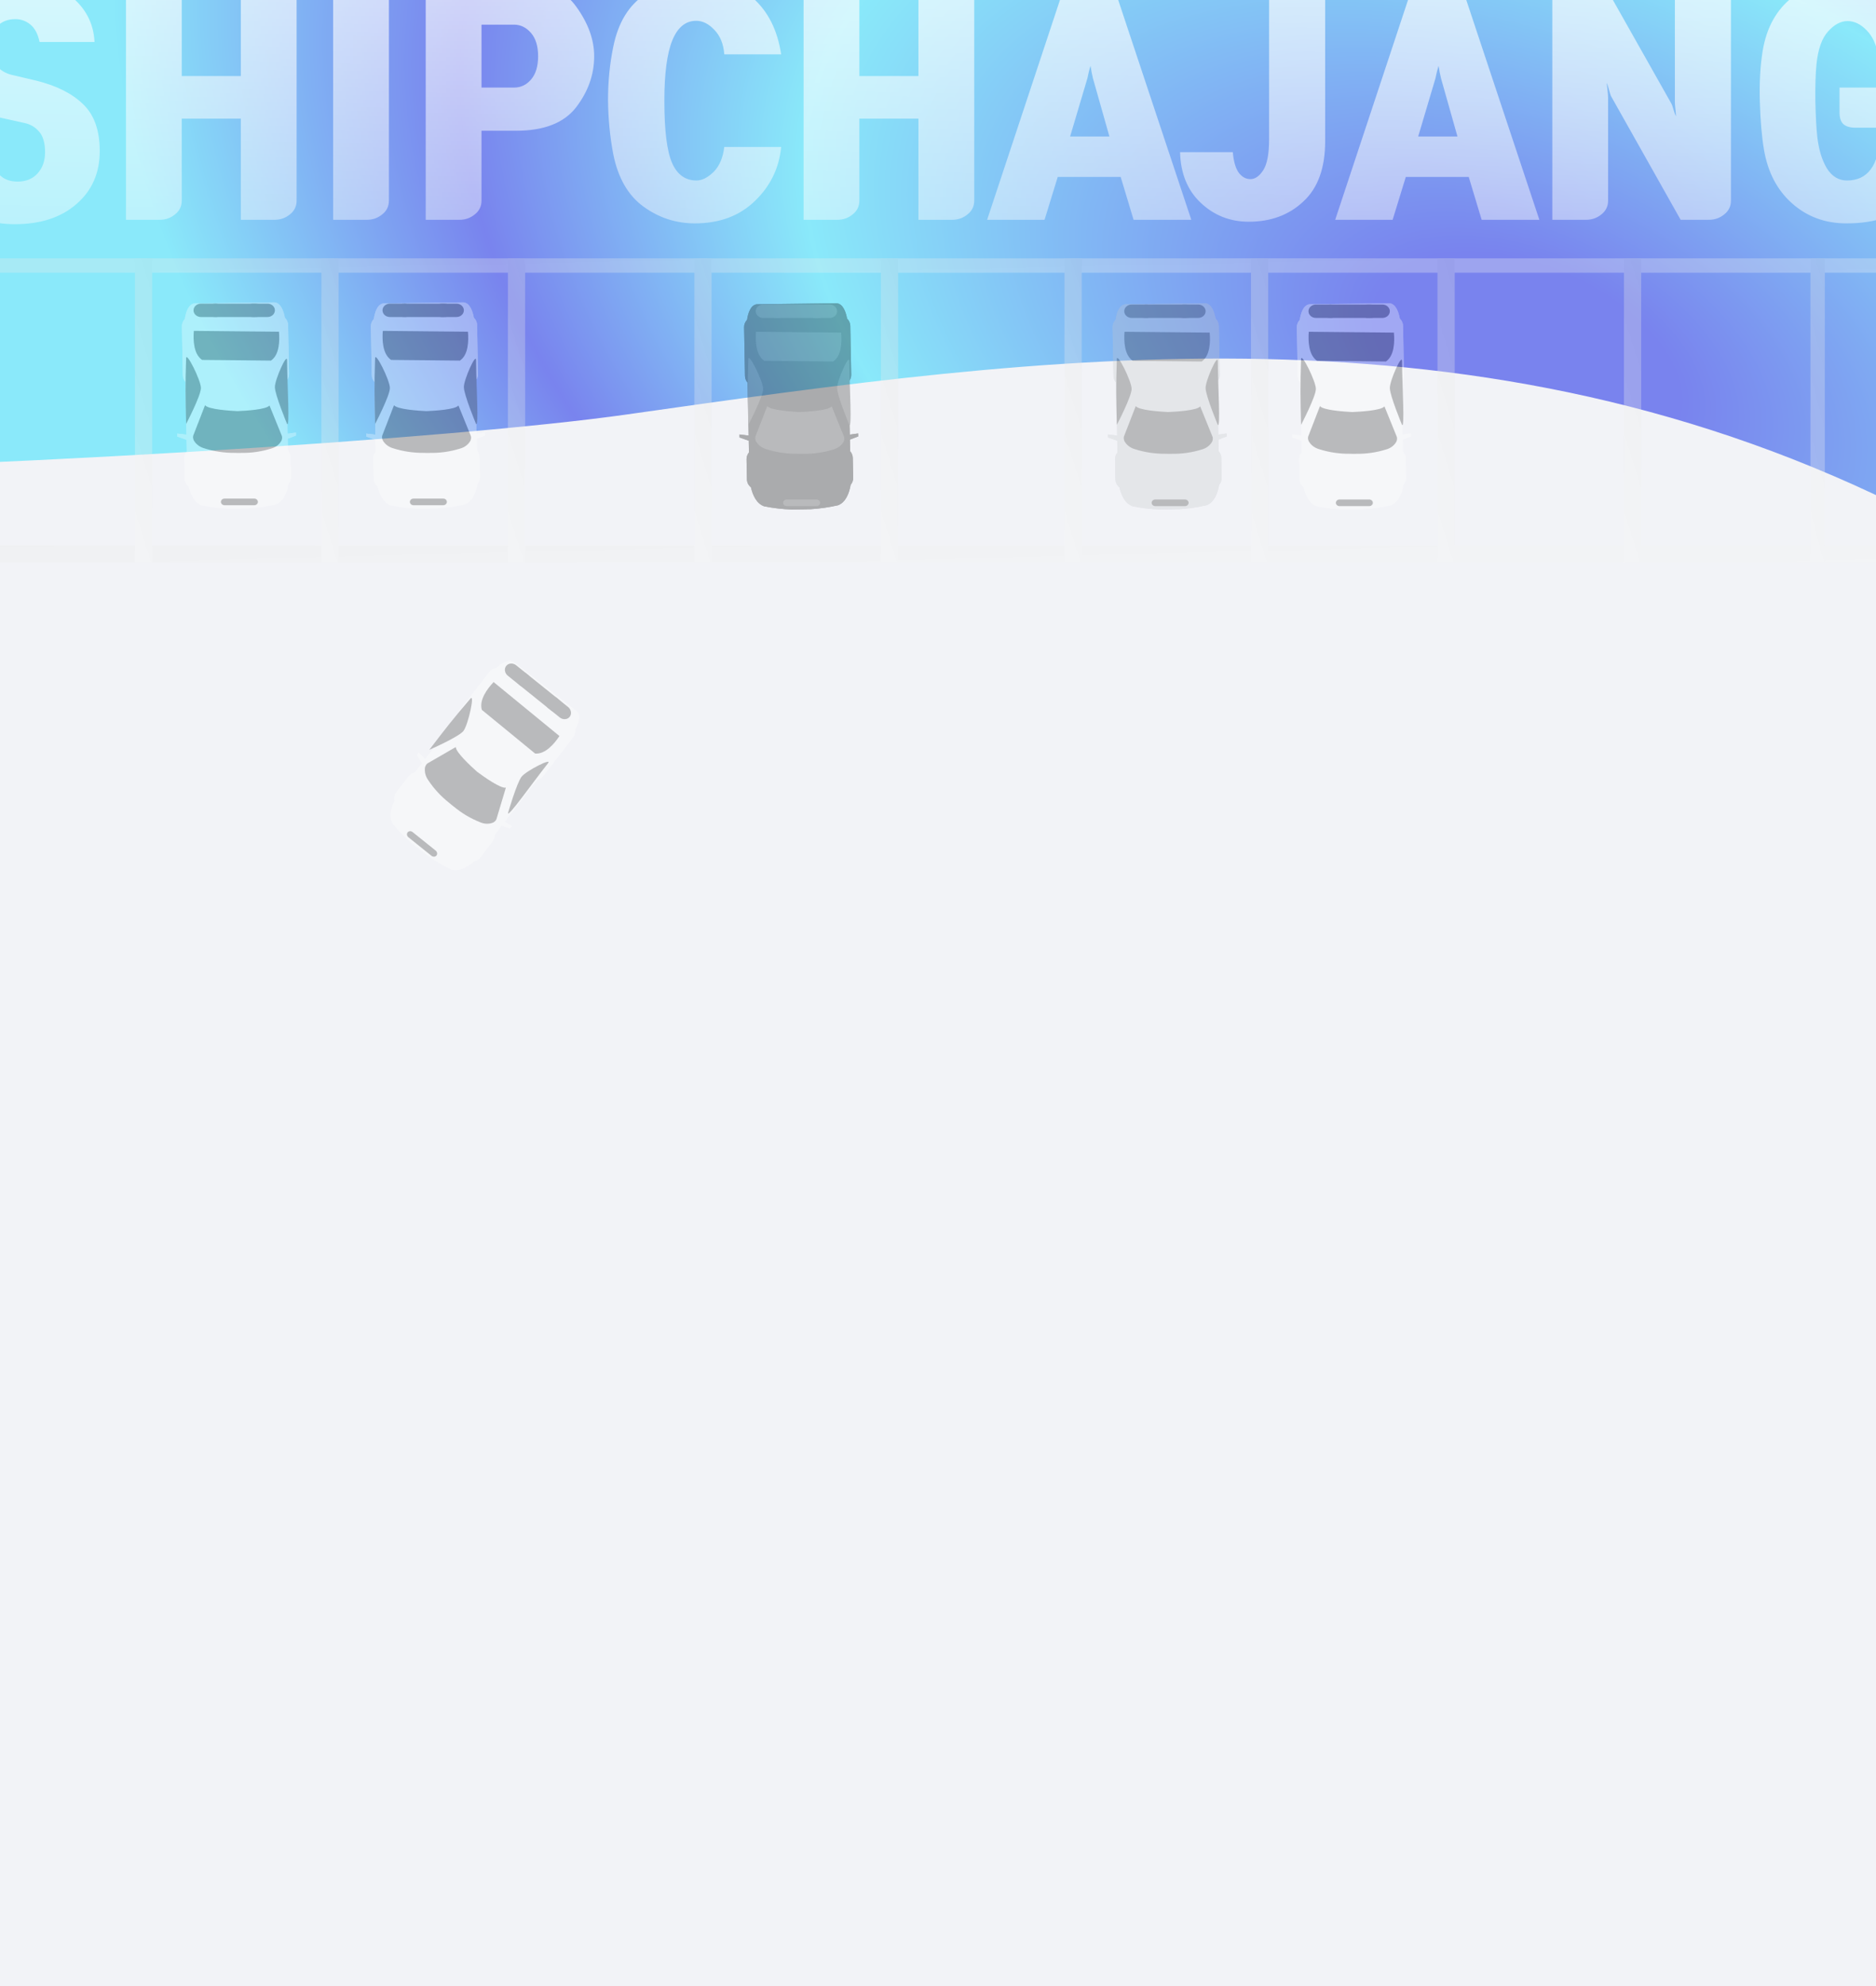 <svg width="1024" height="1084" viewBox="0 0 1024 1084" fill="none" xmlns="http://www.w3.org/2000/svg">
<g clip-path="url(#clip0_4317_14192)">
<rect width="1024" height="1084" fill="#F2F3F7"/>
<g filter="url(#filter0_f_4317_14192)">
<path d="M1045.19 280.569C1296.59 408.639 1251.22 527.902 1477.5 480C1743.11 344.072 1531.31 259.907 1514.53 155.514C1493.56 25.023 1612.38 -181.588 1444.63 -284.893C1276.88 -388.199 1265.8 -653.146 1070.09 -500.906C874.374 -348.666 318.651 -326.345 26.121 -45.551C-53.485 30.861 -902.704 98.922 -790.868 204.557C-693.012 296.989 161.226 251.902 341.99 226.204L342.152 226.181C570.645 193.698 808.326 159.908 1045.19 280.569Z" fill="url(#paint0_angular_4317_14192)" fill-opacity="0.8"/>
</g>
<path d="M54.45 82.45C54.45 94.35 50.25 103.95 41.85 111.25C33.45 118.65 22.2 122.35 8.1 122.35C-4.3 122.35 -14.7 118.95 -23.1 112.15C-31.5 105.45 -35.7 96.15 -35.7 84.25H-4.2C-3.7 89.45 -2.3 93.25 3.03984e-06 95.65C2.4 97.95 5.6 99.1 9.6 99.1C14.2 99.1 17.85 97.6 20.55 94.6C23.25 91.6 24.6 87.75 24.6 83.05C24.6 78.15 23.55 74.45 21.45 71.95C19.35 69.45 16.7 67.85 13.5 67.15L-0.75 64C-11.35 61.6 -19.7 57.15 -25.8 50.65C-31.9 44.05 -34.95 36.3 -34.95 27.4C-34.95 16.1 -31.05 6.65 -23.25 -0.95C-15.35 -8.55 -4.35 -12.35 9.75 -12.35C20.65 -12.35 30.2 -9 38.4 -2.3C46.7 4.3 51.1 12.7 51.6 22.9H21.6C20.7 18.6 19.05 15.45 16.65 13.45C14.25 11.45 11.5 10.45 8.4 10.45C4.1 10.45 0.7 11.85 -1.8 14.65C-4.2 17.45 -5.4 21.25 -5.4 26.05C-5.4 30.05 -4.3 33.3 -2.1 35.8C0.2 38.3 2.9 39.95 6 40.75L19.95 44.05C30.85 46.75 39.3 51 45.3 56.8C51.4 62.6 54.45 71.15 54.45 82.45ZM131.455 119.95V64.75H99.205V109.45C99.205 112.55 98.005 115.05 95.605 116.95C93.205 118.95 90.405 119.95 87.205 119.95H68.755V-9.95H99.205V41.5H131.455V-9.95H161.905V109.45C161.905 112.55 160.705 115.05 158.305 116.95C155.905 118.95 153.105 119.95 149.905 119.95H131.455ZM181.837 -9.95H212.288V109.45C212.288 112.55 211.088 115.05 208.688 116.95C206.288 118.95 203.488 119.95 200.288 119.95H181.837V-9.95ZM293.728 30.7C293.728 25.2 292.428 20.95 289.828 17.95C287.228 14.95 284.128 13.45 280.528 13.45H262.828V47.8H280.528C284.228 47.8 287.328 46.35 289.828 43.45C292.428 40.45 293.728 36.2 293.728 30.7ZM232.378 119.95V-9.95H281.728C297.228 -9.95 308.178 -5.4 314.578 3.7C321.078 12.7 324.328 21.7 324.328 30.7C324.328 40.7 321.028 50 314.428 58.6C307.828 67.1 296.928 71.35 281.728 71.35H262.828V109.45C262.828 112.55 261.628 115.05 259.228 116.95C256.828 118.95 254.028 119.95 250.828 119.95H232.378ZM426.386 80.2C425.286 91.7 420.536 101.5 412.136 109.6C403.736 117.8 392.786 121.9 379.286 121.9C368.986 121.9 359.636 118.85 351.236 112.75C342.836 106.65 337.336 97.1 334.736 84.1C332.936 74.6 331.986 64.8 331.886 54.7C331.886 44.5 332.836 34.8 334.736 25.6C337.436 12.2 343.336 2.6 352.436 -3.2C361.536 -9.1 370.486 -12.05 379.286 -12.05C392.086 -12.05 402.636 -8.4 410.936 -1.1C419.236 6.2 424.386 16.45 426.386 29.65H395.336C394.936 24.05 393.136 19.6 389.936 16.3C386.836 13 383.536 11.35 380.036 11.35C374.236 11.35 369.886 14.9 366.986 22C364.086 29.1 362.636 40.1 362.636 55C362.636 71.2 364.036 82.5 366.836 88.9C369.636 95.3 374.086 98.5 380.186 98.5C383.186 98.5 386.286 96.95 389.486 93.85C392.686 90.65 394.636 86.1 395.336 80.2H426.386ZM501.328 119.95V64.75H469.078V109.45C469.078 112.55 467.878 115.05 465.478 116.95C463.078 118.95 460.278 119.95 457.078 119.95H438.628V-9.95H469.078V41.5H501.328V-9.95H531.778V109.45C531.778 112.55 530.578 115.05 528.178 116.95C525.778 118.95 522.978 119.95 519.778 119.95H501.328ZM618.761 119.95L611.711 96.55H577.361L570.161 119.95H538.811L581.861 -9.95H607.061L650.261 119.95H618.761ZM595.211 35.95C595.011 36.65 594.711 37.75 594.311 39.25C594.011 40.75 593.761 41.9 593.561 42.7L584.111 74.5H605.561L596.561 42.7C596.361 41.9 596.111 40.75 595.811 39.25C595.611 37.75 595.411 36.65 595.211 35.95ZM723.329 77.05C723.329 91.65 719.379 102.6 711.479 109.9C703.679 117.3 693.729 121 681.629 121C671.429 121 662.679 117.55 655.379 110.65C648.179 103.85 644.429 94.65 644.129 83.05H672.929C673.329 87.95 674.379 91.65 676.079 94.15C677.879 96.55 680.029 97.75 682.529 97.75C685.129 97.75 687.479 96.1 689.579 92.8C691.679 89.5 692.729 83.9 692.729 76V-9.95H723.329V77.05ZM808.751 119.95L801.701 96.55H767.351L760.151 119.95H728.801L771.851 -9.95H797.051L840.251 119.95H808.751ZM785.201 35.95C785.001 36.65 784.701 37.75 784.301 39.25C784.001 40.75 783.751 41.9 783.551 42.7L774.101 74.5H795.551L786.551 42.7C786.351 41.9 786.101 40.75 785.801 39.25C785.601 37.75 785.401 36.65 785.201 35.95ZM917.37 119.95L879.27 52.3C879.07 51.8 878.72 50.65 878.22 48.85C877.72 46.95 877.32 45.75 877.02 45.25C877.12 45.95 877.27 47.35 877.47 49.45C877.67 51.45 877.77 52.75 877.77 53.35V109.45C877.77 112.55 876.57 115.05 874.17 116.95C871.77 118.95 868.97 119.95 865.77 119.95H847.32V-9.95H874.77L912.12 56.2C912.52 56.8 912.97 58 913.47 59.8C913.97 61.5 914.42 62.75 914.82 63.55C914.82 62.75 914.72 61.45 914.52 59.65C914.32 57.85 914.22 56.6 914.22 55.9V-9.95H944.82V109.45C944.82 112.55 943.62 115.05 941.22 116.95C938.82 118.95 936.02 119.95 932.82 119.95H917.37ZM1004.1 47.8H1056V67.9C1056 86.9 1052 100.65 1044 109.15C1036 117.65 1023.95 121.9 1007.85 121.9C996.25 121.9 986.35 118.25 978.15 110.95C970.05 103.75 964.95 94 962.85 81.7C961.65 74.6 960.9 65.9 960.6 55.6C960.3 45.3 960.8 36.1 962.1 28C964.2 15.1 969.65 5.25 978.45 -1.55C987.35 -8.45 997.25 -11.9 1008.15 -11.9C1020.75 -11.9 1031.65 -7.8 1040.85 0.4C1050.15 8.5 1055.15 18.5 1055.85 30.4H1025.25C1024.25 24.4 1022.1 19.75 1018.8 16.45C1015.6 13.15 1012.15 11.5 1008.45 11.5C1004.75 11.5 1001.2 13.4 997.8 17.2C994.4 21 992.3 27 991.5 35.2C991 40.3 990.8 47.05 990.9 55.45C991.1 63.75 991.45 70.15 991.95 74.65C992.75 81.65 994.5 87.4 997.2 91.9C1000 96.3 1003.65 98.5 1008.15 98.5C1013.75 98.5 1018.05 96.5 1021.05 92.5C1024.15 88.5 1025.7 82.65 1025.7 74.95V69.7H1012.8C1009.9 69.7 1007.7 69.05 1006.2 67.75C1004.8 66.45 1004.1 64.35 1004.1 61.45V47.8Z" fill="url(#paint1_linear_4317_14192)"/>
<g opacity="0.3">
<rect x="-700" y="307.004" width="9.396" height="1982.65" transform="rotate(-90 -700 307.004)" fill="url(#paint2_linear_4317_14192)"/>
<rect x="-700" y="148.83" width="7.83" height="1982.65" transform="rotate(-90 -700 148.83)" fill="url(#paint3_linear_4317_14192)"/>
<rect x="73.641" y="141" width="9.396" height="166.004" fill="url(#paint4_linear_4317_14192)"/>
<rect x="175.438" y="141" width="9.396" height="166.004" fill="url(#paint5_linear_4317_14192)"/>
<rect x="784.641" y="141" width="9.396" height="166.004" fill="url(#paint6_linear_4317_14192)"/>
<rect x="886.436" y="141" width="9.396" height="166.004" fill="url(#paint7_linear_4317_14192)"/>
<rect x="988.23" y="141" width="7.83" height="166.004" fill="url(#paint8_linear_4317_14192)"/>
<rect x="682.846" y="141" width="9.396" height="166.004" fill="url(#paint9_linear_4317_14192)"/>
<rect x="581.051" y="141" width="9.396" height="166.004" fill="url(#paint10_linear_4317_14192)"/>
<rect x="480.822" y="141" width="9.396" height="166.004" fill="url(#paint11_linear_4317_14192)"/>
<rect x="379.027" y="141" width="9.396" height="166.004" fill="url(#paint12_linear_4317_14192)"/>
<rect x="277.232" y="141" width="9.396" height="166.004" fill="url(#paint13_linear_4317_14192)"/>
<g filter="url(#filter1_d_4317_14192)">
<path d="M236.665 275.449L229.031 275.551L228.366 275.561C223.326 275.374 218.313 274.785 213.388 273.799C209.114 272.356 207.1 267.474 206.161 263.441C205.47 262.888 204.918 262.209 204.541 261.448C204.165 260.687 203.972 259.862 203.977 259.029L203.776 248.189C203.733 246.833 204.196 245.503 205.091 244.414L205.061 242.828L204.969 238.009L199.959 236.243L199.927 234.603L204.922 235.193L204.388 206.39C203.451 205.327 202.936 204.01 202.926 202.651L202.439 176.163C202.386 174.661 202.962 173.197 204.051 172.061C204.52 168.846 205.814 163.939 209.42 163.551L231.19 163.279L252.968 163.007C256.578 163.289 258.057 168.178 258.643 171.375C259.776 172.48 260.407 173.93 260.411 175.437L260.91 201.925C260.954 203.281 260.491 204.611 259.595 205.7L260.134 234.689L264.679 234.045L264.711 235.685L260.181 237.403L260.268 242.13L260.33 243.743C261.245 244.803 261.747 246.107 261.757 247.452L261.958 258.291C261.993 259.658 261.515 260.994 260.602 262.084C259.879 266.242 258.091 271.626 253.646 273.254C248.758 274.362 243.77 275.077 238.742 275.389L236.666 275.416L236.665 275.449Z" fill="white"/>
</g>
<g filter="url(#filter2_d_4317_14192)">
<path d="M236.665 275.449L229.031 275.551L228.366 275.561C223.326 275.374 218.313 274.785 213.388 273.799C209.114 272.356 207.1 267.474 206.161 263.441C205.47 262.888 204.918 262.209 204.541 261.448C204.165 260.687 203.972 259.862 203.977 259.029L203.776 248.189C203.733 246.833 204.196 245.503 205.091 244.414L205.061 242.828L204.969 238.009L199.959 236.243L199.927 234.603L204.922 235.193L204.388 206.39C203.451 205.327 202.936 204.01 202.926 202.651L202.439 176.163C202.386 174.661 202.962 173.197 204.051 172.061C204.52 168.846 205.814 163.939 209.42 163.551L231.19 163.279L252.968 163.007C256.578 163.289 258.057 168.178 258.643 171.375C259.776 172.48 260.407 173.93 260.411 175.437L260.91 201.925C260.954 203.281 260.491 204.611 259.595 205.7L260.134 234.689L264.679 234.045L264.711 235.685L260.181 237.403L260.268 242.13L260.33 243.743C261.245 244.803 261.747 246.107 261.757 247.452L261.958 258.291C261.993 259.658 261.515 260.994 260.602 262.084C259.879 266.242 258.091 271.626 253.646 273.254C248.758 274.362 243.77 275.077 238.742 275.389L236.666 275.416L236.665 275.449Z" fill="white"/>
</g>
<path d="M221.214 173.005C217.363 173.005 214.24 171.373 214.24 169.359C214.24 167.345 217.363 165.712 221.214 165.712L242.136 165.712C245.988 165.712 249.11 167.345 249.11 169.359C249.11 171.373 245.988 173.005 242.136 173.005L221.214 173.005Z" fill="#333333"/>
<path d="M212.825 173.007C210.595 173.007 208.787 171.375 208.787 169.361C208.787 167.347 210.595 165.714 212.825 165.714L220.899 165.714C223.129 165.714 224.937 167.347 224.937 169.361C224.937 171.375 223.129 173.007 220.899 173.007L212.825 173.007Z" fill="#333333"/>
<path d="M225.753 275.72C224.638 275.72 223.734 274.904 223.734 273.897C223.734 272.89 224.638 272.074 225.753 272.074L241.903 272.074C243.018 272.074 243.921 272.89 243.921 273.897C243.921 274.904 243.018 275.72 241.903 275.72L225.753 275.72Z" fill="#333333"/>
<path d="M241.084 173.007C238.854 173.007 237.047 171.374 237.047 169.36C237.047 167.346 238.854 165.713 241.084 165.713L249.159 165.713C251.389 165.713 253.196 167.346 253.196 169.36C253.196 171.374 251.389 173.007 249.159 173.007L241.084 173.007Z" fill="#333333"/>
<path d="M234.574 247.184L234.576 247.155C240.209 247.262 245.808 246.467 251.113 244.807C252.366 244.473 253.525 243.904 254.513 243.137C255.502 242.37 256.299 241.422 256.851 240.354L256.854 240.295C256.949 240.056 257.02 239.809 257.066 239.558C257.183 239.025 257.165 238.474 257.015 237.945L250.252 221.284C248.495 223.534 237.025 224.196 232.686 224.372C228.352 224.15 216.876 223.405 215.064 221.14L208.623 237.738C208.484 238.266 208.478 238.818 208.605 239.351C208.655 239.603 208.729 239.851 208.826 240.093L208.835 240.151C209.411 241.225 210.227 242.18 211.231 242.956C212.236 243.731 213.406 244.311 214.668 244.657C220.001 246.356 225.614 247.195 231.25 247.134L231.248 247.163C231.81 247.167 232.36 247.169 232.901 247.168C233.443 247.166 233.992 247.176 234.554 247.176L234.574 247.184Z" fill="#333333"/>
<path d="M213.769 196.422L236.463 196.636L250.184 196.781L251.045 196.789C255.669 193.68 255.869 186.072 255.415 181.02L208.944 180.568C208.549 185.611 208.81 193.223 213.466 196.42L213.769 196.422Z" fill="#333333"/>
<path d="M204.749 195.588C204.259 209.559 204.372 217.393 204.749 231.362C204.749 231.362 212.824 215.933 212.824 211.747C212.824 207.56 204.749 191.384 204.749 195.588Z" fill="#333333"/>
<path d="M259.841 196.544C259.993 211.485 261.415 233.346 259.841 231.357C259.841 231.357 253.197 215.417 253.197 211.23C253.197 207.044 259.841 192.34 259.841 196.544Z" fill="#333333"/>
<g filter="url(#filter3_d_4317_14192)">
<path d="M231.61 463.541L225.595 458.839L225.07 458.431C221.258 455.128 217.72 451.529 214.498 447.676C212.07 443.873 213.558 438.806 215.352 435.074C215.159 434.211 215.154 433.335 215.337 432.506C215.52 431.677 215.887 430.914 216.413 430.267L223.046 421.691C223.861 420.607 225.055 419.86 226.435 419.572L227.405 418.317L230.352 414.502L227.552 409.988L228.555 408.689L232.079 412.278L249.703 389.49C249.639 388.074 250.062 386.725 250.905 385.659L267.116 364.706C268.015 363.502 269.381 362.721 270.942 362.518C273.321 360.305 277.403 357.291 280.457 359.247L297.599 372.67L314.746 386.099C317.384 388.58 315.474 393.317 313.928 396.176C314.12 397.748 313.704 399.273 312.763 400.45L296.562 421.411C295.746 422.496 294.552 423.242 293.172 423.531L275.435 446.466L279.382 448.811L278.379 450.11L273.772 448.611L270.879 452.352L269.917 453.647C269.966 455.047 269.541 456.378 268.706 457.432L262.074 466.008C261.246 467.095 260.036 467.838 258.641 468.115C255.473 470.904 250.707 473.981 246.222 472.466C241.717 470.268 237.382 467.701 233.267 464.795L231.632 463.516L231.61 463.541Z" fill="white"/>
</g>
<g filter="url(#filter4_d_4317_14192)">
<path d="M231.61 463.541L225.595 458.839L225.07 458.431C221.258 455.128 217.72 451.529 214.498 447.676C212.07 443.873 213.558 438.806 215.352 435.074C215.159 434.211 215.154 433.335 215.337 432.506C215.52 431.677 215.887 430.914 216.413 430.267L223.046 421.691C223.861 420.607 225.055 419.86 226.435 419.572L227.405 418.317L230.352 414.502L227.552 409.988L228.555 408.689L232.079 412.278L249.703 389.49C249.639 388.074 250.062 386.725 250.905 385.659L267.116 364.706C268.015 363.502 269.381 362.721 270.942 362.518C273.321 360.305 277.403 357.291 280.457 359.247L297.599 372.67L314.746 386.099C317.384 388.58 315.474 393.317 313.928 396.176C314.12 397.748 313.704 399.273 312.763 400.45L296.562 421.411C295.746 422.496 294.552 423.242 293.172 423.531L275.435 446.466L279.382 448.811L278.379 450.11L273.772 448.611L270.879 452.352L269.917 453.647C269.966 455.047 269.541 456.378 268.706 457.432L262.074 466.008C261.246 467.095 260.036 467.838 258.641 468.115C255.473 470.904 250.707 473.981 246.222 472.466C241.717 470.268 237.382 467.701 233.267 464.795L231.632 463.516L231.61 463.541Z" fill="white"/>
</g>
<path d="M283.734 374.006C280.731 371.593 279.32 368.365 280.581 366.795C281.843 365.225 285.299 365.908 288.302 368.32L304.611 381.424C307.614 383.837 309.025 387.065 307.764 388.635C306.502 390.205 303.046 389.522 300.043 387.11L283.734 374.006Z" fill="#333333"/>
<path d="M277.191 368.751C275.452 367.355 275.066 364.95 276.327 363.38C277.589 361.81 280.02 361.669 281.759 363.066L288.053 368.123C289.792 369.52 290.178 371.925 288.917 373.495C287.655 375.065 285.223 375.205 283.485 373.809L277.191 368.751Z" fill="#333333"/>
<path d="M222.938 456.92C222.069 456.221 221.876 455.019 222.506 454.234C223.137 453.449 224.353 453.378 225.222 454.077L237.811 464.192C238.681 464.89 238.874 466.093 238.243 466.878C237.612 467.663 236.397 467.733 235.527 467.035L222.938 456.92Z" fill="#333333"/>
<path d="M299.22 386.45C297.482 385.054 297.095 382.649 298.357 381.079C299.618 379.509 302.05 379.368 303.788 380.765L310.083 385.822C311.821 387.219 312.207 389.624 310.946 391.194C309.684 392.764 307.253 392.905 305.515 391.508L299.22 386.45Z" fill="#333333"/>
<path d="M247.687 440.199L247.707 440.177C252.031 443.789 256.893 446.676 262.069 448.705C263.255 449.23 264.514 449.512 265.766 449.533C267.017 449.554 268.232 449.314 269.332 448.827L269.371 448.784C269.594 448.656 269.804 448.508 269.998 448.341C270.422 447.999 270.754 447.558 270.968 447.052L276.132 429.828C273.353 430.482 263.996 423.813 260.504 421.233C257.264 418.345 248.785 410.577 248.791 407.676L233.374 416.581C232.934 416.905 232.584 417.331 232.349 417.827C232.231 418.055 232.133 418.295 232.057 418.543L232.027 418.595C231.804 419.792 231.842 421.048 232.139 422.282C232.436 423.516 232.986 424.701 233.753 425.761C236.846 430.425 240.696 434.595 245.127 438.078L245.108 438.099C245.543 438.454 245.97 438.8 246.394 439.138C246.817 439.477 247.239 439.828 247.677 440.18L247.687 440.199Z" fill="#333333"/>
<path d="M263.262 387.596L280.82 401.977L291.425 410.683L292.091 411.229C297.643 411.701 302.564 405.896 305.374 401.674L269.432 372.214C265.965 375.899 261.401 381.996 263.028 387.404L263.262 387.596Z" fill="#333333"/>
<path d="M256.752 381.296C247.619 391.88 242.801 398.058 234.345 409.184C234.345 409.184 250.304 402.214 252.926 398.95C255.548 395.687 259.385 378.018 256.752 381.296Z" fill="#333333"/>
<path d="M299.099 416.547C289.859 428.29 277.275 446.222 277.294 443.686C277.294 443.686 282.1 427.098 284.722 423.835C287.344 420.571 301.732 413.269 299.099 416.547Z" fill="#333333"/>
<g filter="url(#filter5_d_4317_14192)">
<path d="M133.514 275.449L125.881 275.551L125.216 275.561C120.175 275.374 115.163 274.784 110.238 273.799C105.963 272.355 103.95 267.473 103.01 263.441C102.319 262.888 101.767 262.209 101.391 261.448C101.014 260.687 100.822 259.862 100.827 259.028L100.626 248.189C100.582 246.833 101.046 245.503 101.94 244.413L101.91 242.828L101.819 238.008L96.808 236.243L96.777 234.603L101.772 235.192L101.238 206.39C100.301 205.326 99.786 204.01 99.775 202.651L99.289 176.163C99.235 174.661 99.811 173.196 100.901 172.061C101.369 168.846 102.663 163.939 106.27 163.551L128.04 163.279L149.818 163.007C153.428 163.289 154.906 168.178 155.492 171.375C156.626 172.48 157.257 173.93 157.261 175.436L157.76 201.924C157.803 203.281 157.34 204.61 156.445 205.7L156.983 234.689L161.529 234.044L161.56 235.685L157.031 237.402L157.118 242.13L157.179 243.742C158.095 244.803 158.597 246.107 158.606 247.451L158.808 258.291C158.843 259.657 158.365 260.994 157.452 262.083C156.729 266.241 154.941 271.625 150.496 273.254C145.607 274.362 140.62 275.077 135.592 275.389L133.516 275.416L133.514 275.449Z" fill="white"/>
</g>
<g filter="url(#filter6_d_4317_14192)">
<path d="M133.514 275.449L125.881 275.551L125.216 275.561C120.175 275.374 115.163 274.784 110.238 273.799C105.963 272.355 103.95 267.473 103.01 263.441C102.319 262.888 101.767 262.209 101.391 261.448C101.014 260.687 100.822 259.862 100.827 259.028L100.626 248.189C100.582 246.833 101.046 245.503 101.94 244.413L101.91 242.828L101.819 238.008L96.808 236.243L96.777 234.603L101.772 235.192L101.238 206.39C100.301 205.326 99.786 204.01 99.775 202.651L99.289 176.163C99.235 174.661 99.811 173.196 100.901 172.061C101.369 168.846 102.663 163.939 106.27 163.551L128.04 163.279L149.818 163.007C153.428 163.289 154.906 168.178 155.492 171.375C156.626 172.48 157.257 173.93 157.261 175.436L157.76 201.924C157.803 203.281 157.34 204.61 156.445 205.7L156.983 234.689L161.529 234.044L161.56 235.685L157.031 237.402L157.118 242.13L157.179 243.742C158.095 244.803 158.597 246.107 158.606 247.451L158.808 258.291C158.843 259.657 158.365 260.994 157.452 262.083C156.729 266.241 154.941 271.625 150.496 273.254C145.607 274.362 140.62 275.077 135.592 275.389L133.516 275.416L133.514 275.449Z" fill="white"/>
</g>
<path d="M118.064 173.005C114.212 173.005 111.09 171.372 111.09 169.358C111.09 167.344 114.212 165.712 118.064 165.712L138.986 165.712C142.837 165.712 145.959 167.344 145.959 169.358C145.959 171.372 142.837 173.005 138.986 173.005L118.064 173.005Z" fill="#333333"/>
<path d="M109.674 173.007C107.444 173.007 105.637 171.375 105.637 169.361C105.637 167.347 107.444 165.714 109.674 165.714L117.749 165.714C119.979 165.714 121.786 167.347 121.786 169.361C121.786 171.375 119.979 173.007 117.749 173.007L109.674 173.007Z" fill="#333333"/>
<path d="M122.603 275.72C121.488 275.72 120.584 274.904 120.584 273.897C120.584 272.89 121.488 272.074 122.603 272.074L138.752 272.074C139.867 272.074 140.771 272.89 140.771 273.897C140.771 274.904 139.867 275.72 138.752 275.72L122.603 275.72Z" fill="#333333"/>
<path d="M137.934 173.006C135.704 173.006 133.896 171.374 133.896 169.36C133.896 167.346 135.704 165.713 137.934 165.713L146.009 165.713C148.238 165.713 150.046 167.346 150.046 169.36C150.046 171.374 148.238 173.006 146.009 173.006L137.934 173.006Z" fill="#333333"/>
<path d="M131.424 247.184L131.425 247.155C137.058 247.262 142.657 246.467 147.963 244.807C149.216 244.473 150.374 243.904 151.363 243.137C152.352 242.37 153.148 241.421 153.701 240.354L153.704 240.295C153.798 240.056 153.869 239.809 153.916 239.558C154.032 239.024 154.015 238.473 153.865 237.945L147.102 221.284C145.345 223.534 133.874 224.196 129.536 224.371C125.201 224.149 113.726 223.405 111.913 221.139L105.472 237.738C105.333 238.266 105.327 238.817 105.454 239.351C105.505 239.603 105.579 239.851 105.675 240.092L105.684 240.151C106.26 241.225 107.077 242.18 108.081 242.955C109.086 243.731 110.256 244.311 111.518 244.656C116.851 246.356 122.464 247.194 128.099 247.134L128.098 247.163C128.659 247.166 129.209 247.169 129.751 247.168C130.293 247.166 130.842 247.176 131.404 247.176L131.424 247.184Z" fill="#333333"/>
<path d="M110.617 196.422L133.311 196.636L147.031 196.781L147.892 196.789C152.516 193.68 152.717 186.072 152.262 181.02L105.792 180.567C105.397 185.611 105.658 193.223 110.313 196.419L110.617 196.422Z" fill="#333333"/>
<path d="M101.599 195.588C101.109 209.559 101.222 217.393 101.599 231.362C101.599 231.362 109.674 215.933 109.674 211.747C109.674 207.56 101.599 191.384 101.599 195.588Z" fill="#333333"/>
<path d="M156.688 196.544C156.84 211.485 158.263 233.346 156.688 231.357C156.688 231.357 150.045 215.416 150.045 211.23C150.045 207.044 156.688 192.339 156.688 196.544Z" fill="#333333"/>
<g filter="url(#filter7_d_4317_14192)">
<path d="M440.389 275.94L432.756 276.042L432.091 276.052C427.05 275.865 422.038 275.276 417.113 274.29C412.838 272.847 410.825 267.965 409.885 263.932C409.194 263.38 408.642 262.7 408.266 261.939C407.889 261.178 407.697 260.353 407.702 259.52L407.501 248.68C407.457 247.324 407.921 245.994 408.815 244.905L408.785 243.319L408.694 238.5L403.683 236.735L403.652 235.094L408.647 235.684L408.113 206.882C407.176 205.818 406.661 204.501 406.65 203.142L406.164 176.654C406.11 175.153 406.686 173.688 407.776 172.553C408.244 169.337 409.538 164.43 413.145 164.043L434.915 163.77L456.693 163.498C460.303 163.78 461.781 168.67 462.367 171.867C463.501 172.972 464.132 174.421 464.136 175.928L464.635 202.416C464.678 203.772 464.215 205.102 463.32 206.191L463.858 235.18L468.404 234.536L468.435 236.176L463.906 237.894L463.993 242.621L464.054 244.234C464.97 245.294 465.472 246.598 465.481 247.943L465.683 258.783C465.718 260.149 465.24 261.485 464.327 262.575C463.604 266.733 461.816 272.117 457.371 273.745C452.482 274.854 447.495 275.568 442.467 275.88L440.391 275.907L440.389 275.94Z" fill="black"/>
</g>
<g filter="url(#filter8_d_4317_14192)">
<path d="M440.389 275.94L432.756 276.042L432.091 276.052C427.05 275.865 422.038 275.276 417.113 274.29C412.838 272.847 410.825 267.965 409.885 263.932C409.194 263.38 408.642 262.7 408.266 261.939C407.889 261.178 407.697 260.353 407.702 259.52L407.501 248.68C407.457 247.324 407.921 245.994 408.815 244.905L408.785 243.319L408.694 238.5L403.683 236.735L403.652 235.094L408.647 235.684L408.113 206.882C407.176 205.818 406.661 204.501 406.65 203.142L406.164 176.654C406.11 175.153 406.686 173.688 407.776 172.553C408.244 169.337 409.538 164.43 413.145 164.043L434.915 163.77L456.693 163.498C460.303 163.78 461.781 168.67 462.367 171.867C463.501 172.972 464.132 174.421 464.136 175.928L464.635 202.416C464.678 203.772 464.215 205.102 463.32 206.191L463.858 235.18L468.404 234.536L468.435 236.176L463.906 237.894L463.993 242.621L464.054 244.234C464.97 245.294 465.472 246.598 465.481 247.943L465.683 258.783C465.718 260.149 465.24 261.485 464.327 262.575C463.604 266.733 461.816 272.117 457.371 273.745C452.482 274.854 447.495 275.568 442.467 275.88L440.391 275.907L440.389 275.94Z" fill="black"/>
</g>
<path d="M424.939 173.497C421.087 173.497 417.965 171.864 417.965 169.85C417.965 167.836 421.087 166.203 424.939 166.203L445.861 166.203C449.712 166.203 452.834 167.836 452.834 169.85C452.834 171.864 449.712 173.497 445.861 173.497L424.939 173.497Z" fill="#333333"/>
<path d="M416.549 173.499C414.319 173.499 412.512 171.866 412.512 169.852C412.512 167.838 414.319 166.206 416.549 166.206L424.624 166.206C426.854 166.206 428.661 167.838 428.661 169.852C428.661 171.866 426.854 173.499 424.624 173.499L416.549 173.499Z" fill="#333333"/>
<path d="M429.478 276.212C428.363 276.212 427.459 275.396 427.459 274.389C427.459 273.382 428.363 272.565 429.478 272.565L445.627 272.565C446.742 272.565 447.646 273.382 447.646 274.389C447.646 275.396 446.742 276.212 445.627 276.212L429.478 276.212Z" fill="#333333"/>
<path d="M444.809 173.498C442.579 173.498 440.771 171.865 440.771 169.851C440.771 167.837 442.579 166.205 444.809 166.205L452.884 166.205C455.113 166.205 456.921 167.837 456.921 169.851C456.921 171.865 455.113 173.498 452.884 173.498L444.809 173.498Z" fill="#333333"/>
<path d="M438.299 247.676L438.3 247.646C443.933 247.754 449.532 246.959 454.838 245.298C456.091 244.965 457.249 244.396 458.238 243.629C459.227 242.862 460.023 241.913 460.576 240.845L460.579 240.787C460.673 240.547 460.744 240.3 460.791 240.049C460.907 239.516 460.89 238.965 460.74 238.436L453.977 221.775C452.22 224.026 440.749 224.687 436.411 224.863C432.076 224.641 420.601 223.896 418.788 221.631L412.347 238.229C412.208 238.758 412.202 239.309 412.329 239.842C412.38 240.095 412.454 240.343 412.55 240.584L412.559 240.643C413.135 241.716 413.952 242.671 414.956 243.447C415.961 244.223 417.131 244.802 418.393 245.148C423.726 246.847 429.339 247.686 434.974 247.626L434.973 247.655C435.534 247.658 436.084 247.661 436.626 247.659C437.168 247.658 437.717 247.668 438.279 247.667L438.299 247.676Z" fill="#333333"/>
<path d="M417.494 196.914L440.188 197.128L453.908 197.272L454.769 197.281C459.393 194.171 459.593 186.563 459.139 181.512L412.669 181.059C412.274 186.103 412.535 193.715 417.19 196.911L417.494 196.914Z" fill="#333333"/>
<path d="M408.474 196.08C407.984 210.05 408.097 217.884 408.474 231.854C408.474 231.854 416.549 216.425 416.549 212.238C416.549 208.052 408.474 191.875 408.474 196.08Z" fill="#333333"/>
<path d="M463.565 197.036C463.717 211.977 465.14 233.838 463.565 231.849C463.565 231.849 456.922 215.908 456.922 211.722C456.922 207.535 463.565 192.831 463.565 197.036Z" fill="#333333"/>
<g filter="url(#filter9_d_4317_14192)">
<path d="M641.532 275.939L633.898 276.042L633.233 276.051C628.193 275.865 623.18 275.275 618.255 274.29C613.981 272.846 611.967 267.964 611.028 263.932C610.337 263.379 609.785 262.7 609.408 261.939C609.032 261.178 608.84 260.353 608.844 259.519L608.643 248.68C608.6 247.324 609.063 245.994 609.958 244.904L609.928 243.319L609.836 238.499L604.826 236.734L604.794 235.093L609.789 235.683L609.255 206.881C608.318 205.817 607.803 204.501 607.793 203.141L607.306 176.654C607.253 175.152 607.829 173.687 608.919 172.552C609.387 169.337 610.681 164.43 614.287 164.042L636.057 163.77L657.835 163.498C661.446 163.78 662.924 168.669 663.51 171.866C664.643 172.971 665.275 174.421 665.279 175.927L665.777 202.415C665.821 203.771 665.358 205.101 664.462 206.191L665.001 235.18L669.546 234.535L669.578 236.176L665.048 237.893L665.136 242.621L665.197 244.233C666.112 245.294 666.614 246.598 666.624 247.942L666.825 258.782C666.86 260.148 666.383 261.485 665.469 262.574C664.746 266.732 662.958 272.116 658.513 273.745C653.625 274.853 648.637 275.567 643.609 275.879L641.533 275.907L641.532 275.939Z" fill="#C2C5CA"/>
</g>
<g filter="url(#filter10_d_4317_14192)">
<path d="M641.532 275.939L633.898 276.042L633.233 276.051C628.193 275.865 623.18 275.275 618.255 274.29C613.981 272.846 611.967 267.964 611.028 263.932C610.337 263.379 609.785 262.7 609.408 261.939C609.032 261.178 608.84 260.353 608.844 259.519L608.643 248.68C608.6 247.324 609.063 245.994 609.958 244.904L609.928 243.319L609.836 238.499L604.826 236.734L604.794 235.093L609.789 235.683L609.255 206.881C608.318 205.817 607.803 204.501 607.793 203.141L607.306 176.654C607.253 175.152 607.829 173.687 608.919 172.552C609.387 169.337 610.681 164.43 614.287 164.042L636.057 163.77L657.835 163.498C661.446 163.78 662.924 168.669 663.51 171.866C664.643 172.971 665.275 174.421 665.279 175.927L665.777 202.415C665.821 203.771 665.358 205.101 664.462 206.191L665.001 235.18L669.546 234.535L669.578 236.176L665.048 237.893L665.136 242.621L665.197 244.233C666.112 245.294 666.614 246.598 666.624 247.942L666.825 258.782C666.86 260.148 666.383 261.485 665.469 262.574C664.746 266.732 662.958 272.116 658.513 273.745C653.625 274.853 648.637 275.567 643.609 275.879L641.533 275.907L641.532 275.939Z" fill="#C2C5CA"/>
</g>
<path d="M626.087 173.499C622.236 173.499 619.113 171.867 619.113 169.853C619.113 167.839 622.236 166.206 626.087 166.206L647.009 166.206C650.861 166.206 653.983 167.839 653.983 169.853C653.983 171.867 650.861 173.499 647.009 173.499L626.087 173.499Z" fill="#333333"/>
<path d="M617.692 173.499C615.462 173.499 613.654 171.866 613.654 169.852C613.654 167.838 615.462 166.206 617.692 166.206L625.766 166.206C627.996 166.206 629.804 167.838 629.804 169.852C629.804 171.866 627.996 173.499 625.766 173.499L617.692 173.499Z" fill="#333333"/>
<path d="M630.626 276.215C629.511 276.215 628.607 275.398 628.607 274.391C628.607 273.384 629.511 272.568 630.626 272.568L646.776 272.568C647.891 272.568 648.794 273.384 648.794 274.391C648.794 275.398 647.891 276.215 646.776 276.215L630.626 276.215Z" fill="#333333"/>
<path d="M645.953 173.501C643.724 173.501 641.916 171.868 641.916 169.854C641.916 167.84 643.724 166.207 645.953 166.207L654.028 166.207C656.258 166.207 658.066 167.84 658.066 169.854C658.066 171.868 656.258 173.501 654.028 173.501L645.953 173.501Z" fill="#333333"/>
<path d="M639.441 247.676L639.443 247.646C645.076 247.754 650.675 246.959 655.98 245.298C657.233 244.965 658.392 244.396 659.38 243.629C660.369 242.862 661.166 241.913 661.719 240.845L661.722 240.787C661.816 240.547 661.887 240.3 661.933 240.049C662.05 239.516 662.032 238.965 661.882 238.436L655.119 221.775C653.363 224.026 641.892 224.687 637.553 224.863C633.219 224.641 621.743 223.896 619.931 221.631L613.49 238.229C613.351 238.758 613.345 239.309 613.472 239.842C613.523 240.095 613.596 240.343 613.693 240.584L613.702 240.643C614.278 241.716 615.094 242.671 616.099 243.447C617.103 244.223 618.274 244.802 619.535 245.148C624.868 246.847 630.482 247.686 636.117 247.626L636.115 247.655C636.677 247.658 637.227 247.661 637.769 247.659C638.31 247.658 638.86 247.668 639.422 247.667L639.441 247.676Z" fill="#333333"/>
<path d="M618.636 196.914L641.33 197.128L655.051 197.273L655.912 197.281C660.536 194.172 660.736 186.564 660.282 181.512L613.811 181.059C613.417 186.103 613.677 193.715 618.333 196.912L618.636 196.914Z" fill="#333333"/>
<path d="M609.616 196.08C609.126 210.051 609.239 217.885 609.616 231.854C609.616 231.854 617.691 216.425 617.691 212.239C617.691 208.053 609.616 191.876 609.616 196.08Z" fill="#333333"/>
<path d="M664.708 197.036C664.86 211.977 666.282 233.838 664.708 231.849C664.708 231.849 658.064 215.908 658.064 211.722C658.064 207.535 664.708 192.831 664.708 197.036Z" fill="#333333"/>
<g filter="url(#filter11_d_4317_14192)">
<path d="M742.102 275.94L734.468 276.042L733.803 276.052C728.763 275.865 723.751 275.276 718.826 274.29C714.551 272.847 712.538 267.965 711.598 263.932C710.907 263.379 710.355 262.7 709.979 261.939C709.602 261.178 709.41 260.353 709.415 259.52L709.214 248.68C709.17 247.324 709.633 245.994 710.528 244.905L710.498 243.319L710.407 238.5L705.396 236.734L705.365 235.094L710.36 235.684L709.825 206.881C708.889 205.818 708.374 204.501 708.363 203.142L707.877 176.654C707.823 175.152 708.399 173.688 709.489 172.553C709.957 169.337 711.251 164.43 714.857 164.043L736.627 163.77L758.406 163.498C762.016 163.78 763.494 168.67 764.08 171.866C765.213 172.972 765.845 174.421 765.849 175.928L766.348 202.416C766.391 203.772 765.928 205.102 765.033 206.191L765.571 235.18L770.116 234.536L770.148 236.176L765.618 237.894L765.706 242.621L765.767 244.234C766.683 245.294 767.185 246.598 767.194 247.943L767.396 258.783C767.431 260.149 766.953 261.485 766.04 262.575C765.316 266.733 763.528 272.117 759.083 273.745C754.195 274.854 749.208 275.568 744.179 275.88L742.104 275.907L742.102 275.94Z" fill="white"/>
</g>
<g filter="url(#filter12_d_4317_14192)">
<path d="M742.102 275.94L734.468 276.042L733.803 276.052C728.763 275.865 723.751 275.276 718.826 274.29C714.551 272.847 712.538 267.965 711.598 263.932C710.907 263.379 710.355 262.7 709.979 261.939C709.602 261.178 709.41 260.353 709.415 259.52L709.214 248.68C709.17 247.324 709.633 245.994 710.528 244.905L710.498 243.319L710.407 238.5L705.396 236.734L705.365 235.094L710.36 235.684L709.825 206.881C708.889 205.818 708.374 204.501 708.363 203.142L707.877 176.654C707.823 175.152 708.399 173.688 709.489 172.553C709.957 169.337 711.251 164.43 714.857 164.043L736.627 163.77L758.406 163.498C762.016 163.78 763.494 168.67 764.08 171.866C765.213 172.972 765.845 174.421 765.849 175.928L766.348 202.416C766.391 203.772 765.928 205.102 765.033 206.191L765.571 235.18L770.116 234.536L770.148 236.176L765.618 237.894L765.706 242.621L765.767 244.234C766.683 245.294 767.185 246.598 767.194 247.943L767.396 258.783C767.431 260.149 766.953 261.485 766.04 262.575C765.316 266.733 763.528 272.117 759.083 273.745C754.195 274.854 749.208 275.568 744.179 275.88L742.104 275.907L742.102 275.94Z" fill="white"/>
</g>
<path d="M726.652 173.497C722.8 173.497 719.678 171.864 719.678 169.85C719.678 167.836 722.8 166.203 726.652 166.203L747.573 166.203C751.425 166.203 754.547 167.836 754.547 169.85C754.547 171.864 751.425 173.497 747.573 173.497L726.652 173.497Z" fill="#333333"/>
<path d="M718.262 173.499C716.032 173.499 714.225 171.866 714.225 169.852C714.225 167.838 716.032 166.205 718.262 166.205L726.337 166.205C728.567 166.205 730.374 167.838 730.374 169.852C730.374 171.866 728.567 173.499 726.337 173.499L718.262 173.499Z" fill="#333333"/>
<path d="M731.193 276.212C730.078 276.212 729.174 275.395 729.174 274.388C729.174 273.381 730.078 272.565 731.193 272.565L747.342 272.565C748.457 272.565 749.361 273.381 749.361 274.388C749.361 275.395 748.457 276.212 747.342 276.212L731.193 276.212Z" fill="#333333"/>
<path d="M746.52 173.498C744.29 173.498 742.482 171.865 742.482 169.851C742.482 167.837 744.29 166.204 746.52 166.204L754.595 166.204C756.824 166.204 758.632 167.837 758.632 169.851C758.632 171.865 756.824 173.498 754.595 173.498L746.52 173.498Z" fill="#333333"/>
<path d="M740.014 247.675L740.015 247.646C745.648 247.753 751.247 246.958 756.553 245.298C757.806 244.965 758.964 244.396 759.953 243.628C760.941 242.861 761.738 241.913 762.291 240.845L762.294 240.787C762.388 240.547 762.459 240.3 762.506 240.049C762.622 239.516 762.605 238.965 762.455 238.436L755.692 221.775C753.935 224.026 742.464 224.687 738.126 224.863C733.791 224.641 722.316 223.896 720.503 221.631L714.062 238.229C713.923 238.758 713.917 239.309 714.044 239.842C714.095 240.094 714.169 240.342 714.265 240.584L714.274 240.643C714.85 241.716 715.666 242.671 716.671 243.447C717.675 244.223 718.846 244.802 720.108 245.148C725.441 246.847 731.054 247.686 736.689 247.626L736.688 247.655C737.249 247.658 737.799 247.66 738.341 247.659C738.883 247.658 739.432 247.667 739.994 247.667L740.014 247.675Z" fill="#333333"/>
<path d="M719.206 196.913L741.901 197.127L755.621 197.272L756.482 197.281C761.106 194.171 761.306 186.563 760.852 181.512L714.382 181.059C713.987 186.102 714.248 193.714 718.903 196.911L719.206 196.913Z" fill="#333333"/>
<path d="M710.185 196.08C709.695 210.05 709.807 217.884 710.185 231.854C710.185 231.854 718.259 216.425 718.259 212.238C718.259 208.052 710.185 191.875 710.185 196.08Z" fill="#333333"/>
<path d="M765.274 197.035C765.426 211.977 766.849 233.838 765.274 231.849C765.274 231.849 758.631 215.908 758.631 211.722C758.631 207.535 765.274 192.831 765.274 197.035Z" fill="#333333"/>
</g>
</g>
<defs>
<filter id="filter0_f_4317_14192" x="-1027.73" y="-773.73" width="2864.84" height="1491.28" filterUnits="userSpaceOnUse" color-interpolation-filters="sRGB">
<feFlood flood-opacity="0" result="BackgroundImageFix"/>
<feBlend mode="normal" in="SourceGraphic" in2="BackgroundImageFix" result="shape"/>
<feGaussianBlur stdDeviation="113.365" result="effect1_foregroundBlur_4317_14192"/>
</filter>
<filter id="filter1_d_4317_14192" x="195.916" y="161.001" width="72.806" height="120.577" filterUnits="userSpaceOnUse" color-interpolation-filters="sRGB">
<feFlood flood-opacity="0" result="BackgroundImageFix"/>
<feColorMatrix in="SourceAlpha" type="matrix" values="0 0 0 0 0 0 0 0 0 0 0 0 0 0 0 0 0 0 127 0" result="hardAlpha"/>
<feOffset dy="2.006"/>
<feGaussianBlur stdDeviation="2.006"/>
<feColorMatrix type="matrix" values="0 0 0 0 0 0 0 0 0 0 0 0 0 0 0 0 0 0 0.2 0"/>
<feBlend mode="normal" in2="BackgroundImageFix" result="effect1_dropShadow_4317_14192"/>
<feBlend mode="normal" in="SourceGraphic" in2="effect1_dropShadow_4317_14192" result="shape"/>
</filter>
<filter id="filter2_d_4317_14192" x="195.916" y="161.001" width="72.806" height="120.577" filterUnits="userSpaceOnUse" color-interpolation-filters="sRGB">
<feFlood flood-opacity="0" result="BackgroundImageFix"/>
<feColorMatrix in="SourceAlpha" type="matrix" values="0 0 0 0 0 0 0 0 0 0 0 0 0 0 0 0 0 0 127 0" result="hardAlpha"/>
<feOffset dy="2.006"/>
<feGaussianBlur stdDeviation="2.006"/>
<feColorMatrix type="matrix" values="0 0 0 0 0 0 0 0 0 0 0 0 0 0 0 0 0 0 0.2 0"/>
<feBlend mode="normal" in2="BackgroundImageFix" result="effect1_dropShadow_4317_14192"/>
<feBlend mode="normal" in="SourceGraphic" in2="effect1_dropShadow_4317_14192" result="shape"/>
</filter>
<filter id="filter3_d_4317_14192" x="209.217" y="356.61" width="110.851" height="122.274" filterUnits="userSpaceOnUse" color-interpolation-filters="sRGB">
<feFlood flood-opacity="0" result="BackgroundImageFix"/>
<feColorMatrix in="SourceAlpha" type="matrix" values="0 0 0 0 0 0 0 0 0 0 0 0 0 0 0 0 0 0 127 0" result="hardAlpha"/>
<feOffset dy="2.006"/>
<feGaussianBlur stdDeviation="2.006"/>
<feColorMatrix type="matrix" values="0 0 0 0 0 0 0 0 0 0 0 0 0 0 0 0 0 0 0.2 0"/>
<feBlend mode="normal" in2="BackgroundImageFix" result="effect1_dropShadow_4317_14192"/>
<feBlend mode="normal" in="SourceGraphic" in2="effect1_dropShadow_4317_14192" result="shape"/>
</filter>
<filter id="filter4_d_4317_14192" x="209.217" y="356.61" width="110.851" height="122.274" filterUnits="userSpaceOnUse" color-interpolation-filters="sRGB">
<feFlood flood-opacity="0" result="BackgroundImageFix"/>
<feColorMatrix in="SourceAlpha" type="matrix" values="0 0 0 0 0 0 0 0 0 0 0 0 0 0 0 0 0 0 127 0" result="hardAlpha"/>
<feOffset dy="2.006"/>
<feGaussianBlur stdDeviation="2.006"/>
<feColorMatrix type="matrix" values="0 0 0 0 0 0 0 0 0 0 0 0 0 0 0 0 0 0 0.2 0"/>
<feBlend mode="normal" in2="BackgroundImageFix" result="effect1_dropShadow_4317_14192"/>
<feBlend mode="normal" in="SourceGraphic" in2="effect1_dropShadow_4317_14192" result="shape"/>
</filter>
<filter id="filter5_d_4317_14192" x="92.766" y="161.001" width="72.806" height="120.577" filterUnits="userSpaceOnUse" color-interpolation-filters="sRGB">
<feFlood flood-opacity="0" result="BackgroundImageFix"/>
<feColorMatrix in="SourceAlpha" type="matrix" values="0 0 0 0 0 0 0 0 0 0 0 0 0 0 0 0 0 0 127 0" result="hardAlpha"/>
<feOffset dy="2.006"/>
<feGaussianBlur stdDeviation="2.006"/>
<feColorMatrix type="matrix" values="0 0 0 0 0 0 0 0 0 0 0 0 0 0 0 0 0 0 0.2 0"/>
<feBlend mode="normal" in2="BackgroundImageFix" result="effect1_dropShadow_4317_14192"/>
<feBlend mode="normal" in="SourceGraphic" in2="effect1_dropShadow_4317_14192" result="shape"/>
</filter>
<filter id="filter6_d_4317_14192" x="92.766" y="161.001" width="72.806" height="120.577" filterUnits="userSpaceOnUse" color-interpolation-filters="sRGB">
<feFlood flood-opacity="0" result="BackgroundImageFix"/>
<feColorMatrix in="SourceAlpha" type="matrix" values="0 0 0 0 0 0 0 0 0 0 0 0 0 0 0 0 0 0 127 0" result="hardAlpha"/>
<feOffset dy="2.006"/>
<feGaussianBlur stdDeviation="2.006"/>
<feColorMatrix type="matrix" values="0 0 0 0 0 0 0 0 0 0 0 0 0 0 0 0 0 0 0.2 0"/>
<feBlend mode="normal" in2="BackgroundImageFix" result="effect1_dropShadow_4317_14192"/>
<feBlend mode="normal" in="SourceGraphic" in2="effect1_dropShadow_4317_14192" result="shape"/>
</filter>
<filter id="filter7_d_4317_14192" x="399.641" y="161.493" width="72.806" height="120.577" filterUnits="userSpaceOnUse" color-interpolation-filters="sRGB">
<feFlood flood-opacity="0" result="BackgroundImageFix"/>
<feColorMatrix in="SourceAlpha" type="matrix" values="0 0 0 0 0 0 0 0 0 0 0 0 0 0 0 0 0 0 127 0" result="hardAlpha"/>
<feOffset dy="2.006"/>
<feGaussianBlur stdDeviation="2.006"/>
<feColorMatrix type="matrix" values="0 0 0 0 0 0 0 0 0 0 0 0 0 0 0 0 0 0 0.2 0"/>
<feBlend mode="normal" in2="BackgroundImageFix" result="effect1_dropShadow_4317_14192"/>
<feBlend mode="normal" in="SourceGraphic" in2="effect1_dropShadow_4317_14192" result="shape"/>
</filter>
<filter id="filter8_d_4317_14192" x="399.641" y="161.493" width="72.806" height="120.577" filterUnits="userSpaceOnUse" color-interpolation-filters="sRGB">
<feFlood flood-opacity="0" result="BackgroundImageFix"/>
<feColorMatrix in="SourceAlpha" type="matrix" values="0 0 0 0 0 0 0 0 0 0 0 0 0 0 0 0 0 0 127 0" result="hardAlpha"/>
<feOffset dy="2.006"/>
<feGaussianBlur stdDeviation="2.006"/>
<feColorMatrix type="matrix" values="0 0 0 0 0 0 0 0 0 0 0 0 0 0 0 0 0 0 0.2 0"/>
<feBlend mode="normal" in2="BackgroundImageFix" result="effect1_dropShadow_4317_14192"/>
<feBlend mode="normal" in="SourceGraphic" in2="effect1_dropShadow_4317_14192" result="shape"/>
</filter>
<filter id="filter9_d_4317_14192" x="600.784" y="161.492" width="72.806" height="120.577" filterUnits="userSpaceOnUse" color-interpolation-filters="sRGB">
<feFlood flood-opacity="0" result="BackgroundImageFix"/>
<feColorMatrix in="SourceAlpha" type="matrix" values="0 0 0 0 0 0 0 0 0 0 0 0 0 0 0 0 0 0 127 0" result="hardAlpha"/>
<feOffset dy="2.006"/>
<feGaussianBlur stdDeviation="2.006"/>
<feColorMatrix type="matrix" values="0 0 0 0 0 0 0 0 0 0 0 0 0 0 0 0 0 0 0.2 0"/>
<feBlend mode="normal" in2="BackgroundImageFix" result="effect1_dropShadow_4317_14192"/>
<feBlend mode="normal" in="SourceGraphic" in2="effect1_dropShadow_4317_14192" result="shape"/>
</filter>
<filter id="filter10_d_4317_14192" x="600.784" y="161.492" width="72.806" height="120.577" filterUnits="userSpaceOnUse" color-interpolation-filters="sRGB">
<feFlood flood-opacity="0" result="BackgroundImageFix"/>
<feColorMatrix in="SourceAlpha" type="matrix" values="0 0 0 0 0 0 0 0 0 0 0 0 0 0 0 0 0 0 127 0" result="hardAlpha"/>
<feOffset dy="2.006"/>
<feGaussianBlur stdDeviation="2.006"/>
<feColorMatrix type="matrix" values="0 0 0 0 0 0 0 0 0 0 0 0 0 0 0 0 0 0 0.2 0"/>
<feBlend mode="normal" in2="BackgroundImageFix" result="effect1_dropShadow_4317_14192"/>
<feBlend mode="normal" in="SourceGraphic" in2="effect1_dropShadow_4317_14192" result="shape"/>
</filter>
<filter id="filter11_d_4317_14192" x="701.354" y="161.492" width="72.806" height="120.577" filterUnits="userSpaceOnUse" color-interpolation-filters="sRGB">
<feFlood flood-opacity="0" result="BackgroundImageFix"/>
<feColorMatrix in="SourceAlpha" type="matrix" values="0 0 0 0 0 0 0 0 0 0 0 0 0 0 0 0 0 0 127 0" result="hardAlpha"/>
<feOffset dy="2.006"/>
<feGaussianBlur stdDeviation="2.006"/>
<feColorMatrix type="matrix" values="0 0 0 0 0 0 0 0 0 0 0 0 0 0 0 0 0 0 0.2 0"/>
<feBlend mode="normal" in2="BackgroundImageFix" result="effect1_dropShadow_4317_14192"/>
<feBlend mode="normal" in="SourceGraphic" in2="effect1_dropShadow_4317_14192" result="shape"/>
</filter>
<filter id="filter12_d_4317_14192" x="701.354" y="161.492" width="72.806" height="120.577" filterUnits="userSpaceOnUse" color-interpolation-filters="sRGB">
<feFlood flood-opacity="0" result="BackgroundImageFix"/>
<feColorMatrix in="SourceAlpha" type="matrix" values="0 0 0 0 0 0 0 0 0 0 0 0 0 0 0 0 0 0 127 0" result="hardAlpha"/>
<feOffset dy="2.006"/>
<feGaussianBlur stdDeviation="2.006"/>
<feColorMatrix type="matrix" values="0 0 0 0 0 0 0 0 0 0 0 0 0 0 0 0 0 0 0.2 0"/>
<feBlend mode="normal" in2="BackgroundImageFix" result="effect1_dropShadow_4317_14192"/>
<feBlend mode="normal" in="SourceGraphic" in2="effect1_dropShadow_4317_14192" result="shape"/>
</filter>
<radialGradient id="paint0_angular_4317_14192" cx="0" cy="0" r="1" gradientUnits="userSpaceOnUse" gradientTransform="translate(834.457 194.198) rotate(-67.325) scale(553.057 953.93)">
<stop offset="0.094" stop-color="#5B67EC"/>
<stop offset="0.438" stop-color="#70E6FB"/>
<stop offset="0.646" stop-color="#5B67EC"/>
<stop offset="0.856" stop-color="#70E6FB"/>
</radialGradient>
<linearGradient id="paint1_linear_4317_14192" x1="511.226" y1="-193.619" x2="502.138" y2="360.083" gradientUnits="userSpaceOnUse">
<stop stop-color="white"/>
<stop offset="1" stop-color="white" stop-opacity="0"/>
</linearGradient>
<linearGradient id="paint2_linear_4317_14192" x1="-695.313" y1="-1096.34" x2="-816.635" y2="-1093.2" gradientUnits="userSpaceOnUse">
<stop stop-color="#DADADA"/>
<stop offset="1" stop-color="white"/>
</linearGradient>
<linearGradient id="paint3_linear_4317_14192" x1="-696.094" y1="-1254.52" x2="-797.217" y2="-1252.33" gradientUnits="userSpaceOnUse">
<stop stop-color="#DADADA"/>
<stop offset="1" stop-color="white"/>
</linearGradient>
<linearGradient id="paint4_linear_4317_14192" x1="78.328" y1="23.5" x2="-32.455" y2="57.802" gradientUnits="userSpaceOnUse">
<stop stop-color="#DADADA"/>
<stop offset="1" stop-color="white"/>
</linearGradient>
<linearGradient id="paint5_linear_4317_14192" x1="180.125" y1="23.5" x2="69.342" y2="57.802" gradientUnits="userSpaceOnUse">
<stop stop-color="#DADADA"/>
<stop offset="1" stop-color="white"/>
</linearGradient>
<linearGradient id="paint6_linear_4317_14192" x1="789.328" y1="23.5" x2="678.545" y2="57.802" gradientUnits="userSpaceOnUse">
<stop stop-color="#DADADA"/>
<stop offset="1" stop-color="white"/>
</linearGradient>
<linearGradient id="paint7_linear_4317_14192" x1="891.123" y1="23.5" x2="780.34" y2="57.802" gradientUnits="userSpaceOnUse">
<stop stop-color="#DADADA"/>
<stop offset="1" stop-color="white"/>
</linearGradient>
<linearGradient id="paint8_linear_4317_14192" x1="992.136" y1="23.5" x2="897.282" y2="47.975" gradientUnits="userSpaceOnUse">
<stop stop-color="#DADADA"/>
<stop offset="1" stop-color="white"/>
</linearGradient>
<linearGradient id="paint9_linear_4317_14192" x1="687.533" y1="23.5" x2="576.75" y2="57.802" gradientUnits="userSpaceOnUse">
<stop stop-color="#DADADA"/>
<stop offset="1" stop-color="white"/>
</linearGradient>
<linearGradient id="paint10_linear_4317_14192" x1="585.738" y1="23.5" x2="474.955" y2="57.802" gradientUnits="userSpaceOnUse">
<stop stop-color="#DADADA"/>
<stop offset="1" stop-color="white"/>
</linearGradient>
<linearGradient id="paint11_linear_4317_14192" x1="485.509" y1="23.5" x2="374.727" y2="57.802" gradientUnits="userSpaceOnUse">
<stop stop-color="#DADADA"/>
<stop offset="1" stop-color="white"/>
</linearGradient>
<linearGradient id="paint12_linear_4317_14192" x1="383.715" y1="23.5" x2="272.932" y2="57.802" gradientUnits="userSpaceOnUse">
<stop stop-color="#DADADA"/>
<stop offset="1" stop-color="white"/>
</linearGradient>
<linearGradient id="paint13_linear_4317_14192" x1="281.92" y1="23.5" x2="171.137" y2="57.802" gradientUnits="userSpaceOnUse">
<stop stop-color="#DADADA"/>
<stop offset="1" stop-color="white"/>
</linearGradient>
<clipPath id="clip0_4317_14192">
<rect width="1024" height="1084" fill="white"/>
</clipPath>
</defs>
</svg>
